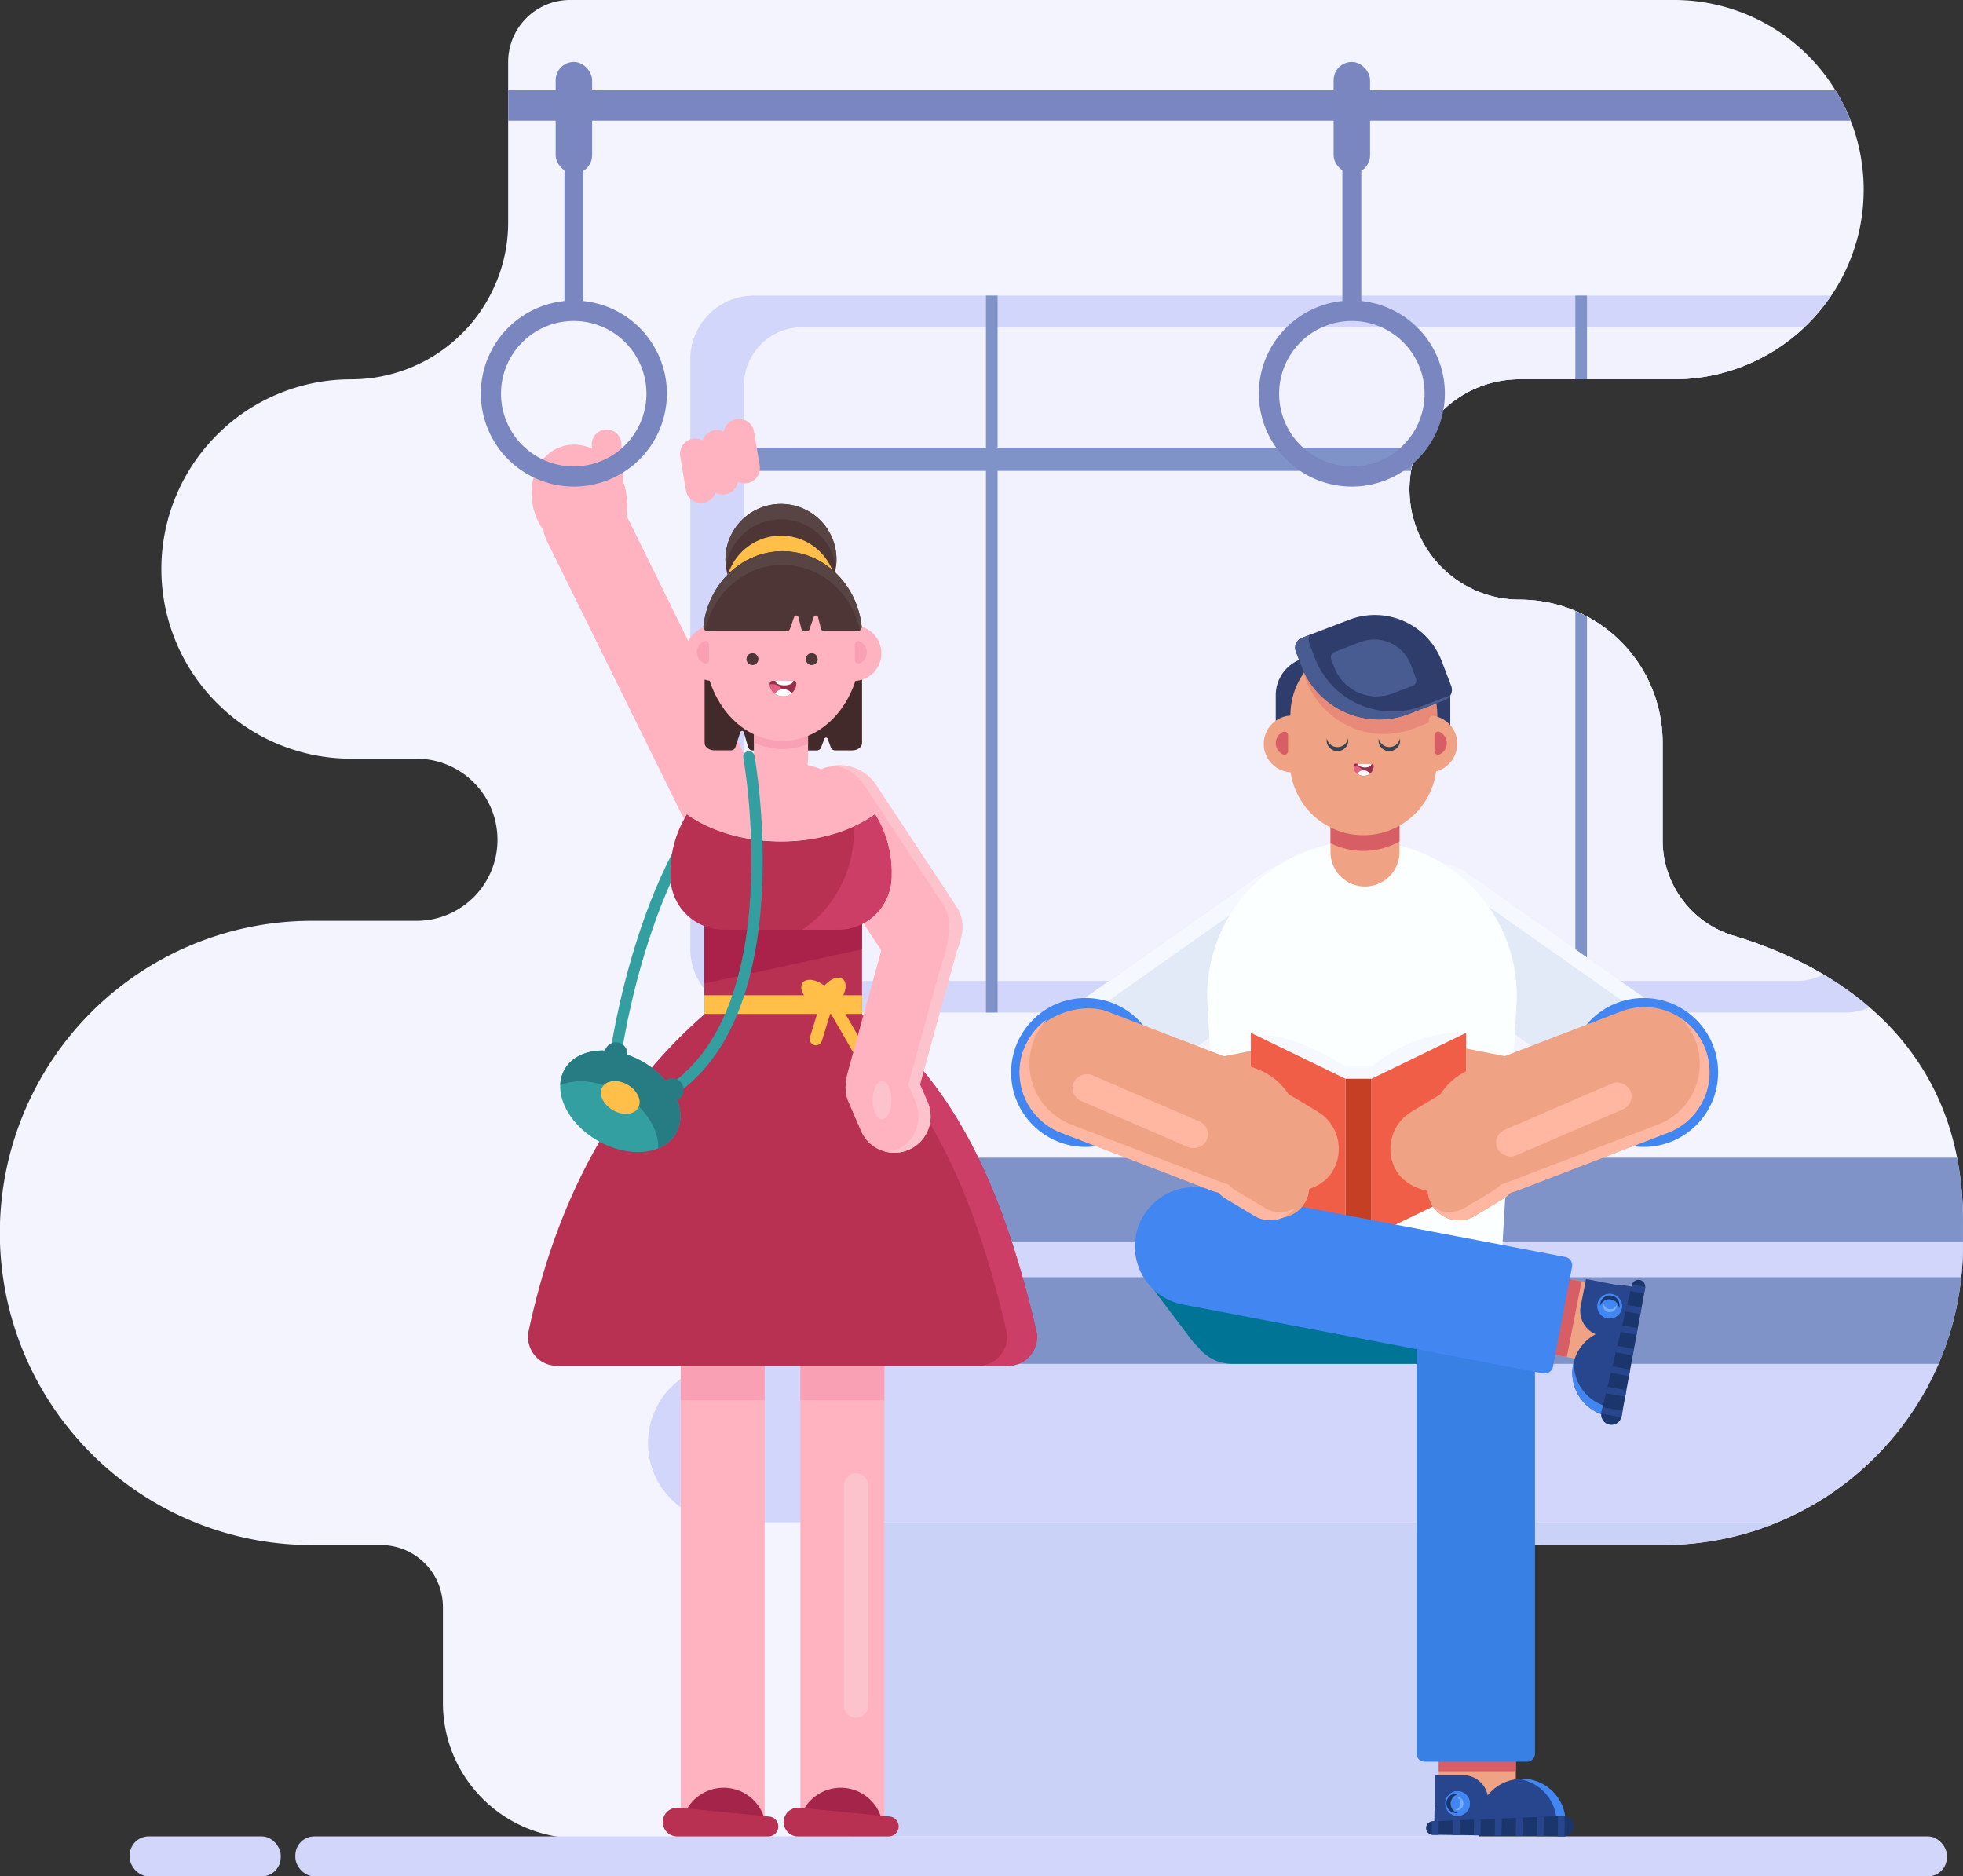 <svg xmlns="http://www.w3.org/2000/svg" viewBox="0 0 865.44 827.16"><rect x="0" y="0" width="865.44" height="827.16" fill="#333333" stroke="none"/><defs><style>.cls-1{fill:#f3f4fe;}.cls-2{fill:#d2d6fa;}.cls-3{fill:#f1f2fd;}.cls-4{fill:#7f93c9;}.cls-5{fill:#cbd2f7;}.cls-6{fill:#7986bf;}.cls-7{fill:#4e3636;}.cls-8{fill:#594444;}.cls-9{fill:#ffbf49;}.cls-10{fill:none;stroke:#339fa1;stroke-linecap:round;stroke-miterlimit:10;stroke-width:5px;}.cls-11{fill:#ffb2bf;}.cls-12{fill:#ff6d8d;}.cls-13{fill:#422a2a;}.cls-14{fill:#f9a0b4;}.cls-15{fill:#a5254a;}.cls-16{fill:#b83153;}.cls-17{fill:#cc3e66;}.cls-18{fill:#aa2249;}.cls-19{fill:#962f4a;}.cls-20{fill:#e1617f;}.cls-21{fill:#fff;}.cls-22{fill:#fdc3cd;}.cls-23{fill:#339fa1;}.cls-24{fill:#277c83;}.cls-25{fill:#e2eaf7;}.cls-26{fill:#f5f9ff;}.cls-27{fill:#f0a284;}.cls-28,.cls-37{fill:#d85e66;}.cls-29{fill:#28468e;}.cls-30{fill:#4286f1;}.cls-31{fill:#1b366d;}.cls-32{fill:#76aeff;}.cls-33{fill:#007494;}.cls-34{fill:#fcffff;}.cls-35{fill:#3980e5;}.cls-36{fill:#2f3d6c;}.cls-37{opacity:0.35;isolation:isolate;}.cls-38{fill:#374453;}.cls-39{fill:#495c91;}.cls-40{fill:#c53f24;}.cls-41{fill:#f05e47;}.cls-42{fill:#ffb7a1;}</style></defs><title>坐车</title><g id="图层_2" data-name="图层 2"><g id="图层_1-2" data-name="图层 1"><path class="cls-1" d="M865.43,538.32v10.41a129.42,129.42,0,0,1-.77,14.33,131.28,131.28,0,0,1-10,38.18c-1.6,3.71-3.37,7.32-5.28,10.84a132.69,132.69,0,0,1-61.78,57.33q-1.93.89-3.93,1.71c-3.59,1.49-7.28,2.83-11,4a132.91,132.91,0,0,1-39.55,6H679.34A27.33,27.33,0,0,0,652,708.44V810.36H254.91a59.64,59.64,0,0,1-59.64-59.64h0V708.45a27.29,27.29,0,0,0-13.85-23.75,25.12,25.12,0,0,0-3.51-1.68c-.77-.3-1.56-.57-2.36-.81a27.18,27.18,0,0,0-3-.68,26.14,26.14,0,0,0-4.6-.4H137.59c-1.42,0-2.83,0-4.26-.06A137.17,137.17,0,0,1,77.4,667.29q-6-2.92-11.67-6.4A138.41,138.41,0,0,1,49,648.83q-4.55-3.81-8.72-8a137.57,137.57,0,0,1,97.27-234.9h46.06a35.62,35.62,0,0,0,24.53-9.74l.76-.73a35.76,35.76,0,0,0-25.29-61H154.77a83.41,83.41,0,0,1-58.45-23.85l-.66-.66a83.53,83.53,0,0,1,0-118.24c.21-.22.43-.44.66-.65l.21-.21a83.51,83.51,0,0,1,58.24-23.63,69.15,69.15,0,0,0,46.51-17.93c1.06-1,2.09-2,3.11-3,.64-.66,1.28-1.34,1.89-2A69.05,69.05,0,0,0,216,130.32c1-1.94,2-3.95,2.82-6a68,68,0,0,0,5.07-21.86c.1-1.5.14-3,.14-4.54V27.32A27.32,27.32,0,0,1,251.38,0H738a83.5,83.5,0,0,1,71.22,39.82c.69,1.09,1.35,2.2,2,3.33a81.9,81.9,0,0,1,4.72,10.09c.81,2.07,1.54,4.17,2.18,6.32a80.56,80.56,0,0,1,2.75,12.76,78.94,78.94,0,0,1,.78,11.29c0,2.9-.16,5.76-.43,8.58a87.26,87.26,0,0,1-1.7,10.27A83.7,83.7,0,0,1,738,167.21H670a48.51,48.51,0,0,0-43.55,27c-.51,1-1,2-1.42,3.11a48.6,48.6,0,0,0,45,67.05q1.32,0,2.64.06a62.56,62.56,0,0,1,21.87,4.89c1.76.74,3.46,1.56,5.12,2.45A62.94,62.94,0,0,1,733,327.39v43a43.92,43.92,0,0,0,31.25,42.1,188.78,188.78,0,0,1,23.27,8.62,164.92,164.92,0,0,1,16.4,8.46,140.39,140.39,0,0,1,20.41,14.57,117.38,117.38,0,0,1,22.26,25.43,113,113,0,0,1,13.13,28.36,121.11,121.11,0,0,1,3.11,12.45,143.15,143.15,0,0,1,2.6,27.94Z"/><path class="cls-2" d="M803.92,429.57a140.39,140.39,0,0,1,20.41,14.57,27.88,27.88,0,0,1-11,2.23H332.44a28.12,28.12,0,0,1-28.12-28.11V158.42a28.14,28.14,0,0,1,28.12-28.12H807.33A83.84,83.84,0,0,1,738,167.19H670a48.51,48.51,0,0,0-43.55,27c-.51,1-1,2.05-1.42,3.11a48.6,48.6,0,0,0,45,67.05q1.32,0,2.64.06a62.56,62.56,0,0,1,21.87,4.89c1.76.74,3.46,1.56,5.12,2.45A62.94,62.94,0,0,1,733,327.37v43a43.92,43.92,0,0,0,31.25,42.1,188.78,188.78,0,0,1,23.27,8.62A164.47,164.47,0,0,1,803.92,429.57Z"/><path class="cls-3" d="M803.92,429.57a25.24,25.24,0,0,1-11.77,2.87H353.62A25.63,25.63,0,0,1,328,406.81h0V169.87a25.64,25.64,0,0,1,25.62-25.64H792.15a25.37,25.37,0,0,1,3.15.2A83.26,83.26,0,0,1,738,167.19H670a48.51,48.51,0,0,0-43.55,27c-.51,1-1,2.05-1.42,3.11a48.6,48.6,0,0,0,45,67.05q1.32,0,2.64.06a62.56,62.56,0,0,1,21.87,4.89c1.76.74,3.46,1.56,5.12,2.45A62.94,62.94,0,0,1,733,327.37v43a43.92,43.92,0,0,0,31.25,42.1,188.78,188.78,0,0,1,23.27,8.62A164.47,164.47,0,0,1,803.92,429.57Z"/><path class="cls-4" d="M865.43,538.32v10.41a129.42,129.42,0,0,1-.77,14.33,131.28,131.28,0,0,1-10,38.18c-1.6,3.71-3.37,7.32-5.28,10.84a131.9,131.9,0,0,1-11.53,17.6H323V539.89a29.51,29.51,0,0,1,29.51-29.51H862.82a143.94,143.94,0,0,1,2.61,27.94Z"/><path class="cls-2" d="M865.43,547.27v1.46a129.42,129.42,0,0,1-.77,14.33H323V547.27Z"/><path class="cls-2" d="M854.61,601.24c-1.6,3.71-3.37,7.32-5.28,10.84a132.69,132.69,0,0,1-61.78,57.33q-1.93.89-3.93,1.71h-463a34.94,34.94,0,1,1,0-69.88Z"/><path class="cls-4" d="M625,197.32a49.48,49.48,0,0,0-3,10.26H304.32V197.32Z"/><path class="cls-4" d="M694.53,130.3h5.13v36.89h-5.13Z"/><path class="cls-4" d="M694.53,269.33c1.76.74,3.46,1.56,5.12,2.45V446.37h-5.12Z"/><path class="cls-4" d="M439.82,130.3V446.36h-5.13V130.3Z"/><path class="cls-5" d="M783.62,671.12c-3.59,1.49-7.28,2.83-11,4a132.91,132.91,0,0,1-39.55,6H679.34A27.33,27.33,0,0,0,652,708.44V809.57H375.27V671.12Z"/><path class="cls-6" d="M815.87,53.22H224.06V39.8H809.18c.69,1.09,1.35,2.2,2,3.33A82.39,82.39,0,0,1,815.87,53.22Z"/><rect class="cls-6" x="587.96" y="27.3" width="16.07" height="49.17" rx="8.03"/><path class="cls-6" d="M591.82,64.82h8.34V137h-8.34Z"/><path class="cls-6" d="M596,214.49a41,41,0,1,1,41-41A41,41,0,0,1,596,214.49Zm0-73a32.06,32.06,0,1,0,32.06,32.08A32.06,32.06,0,0,0,596,141.49Z"/><rect class="cls-2" x="57.18" y="809.55" width="66.58" height="17.61" rx="8.35"/><rect class="cls-2" x="130.21" y="809.55" width="728.11" height="17.61" rx="8.35"/><circle class="cls-7" cx="344.3" cy="246.62" r="24.47"/><path class="cls-8" d="M368.78,246.62a21.15,21.15,0,0,1-.25,3.37,24.46,24.46,0,0,0-48.45,0,23.76,23.76,0,0,1-.24-3.37,24.47,24.47,0,1,1,48.94,0Z"/><circle class="cls-9" cx="344.31" cy="260.61" r="24.47"/><path class="cls-10" d="M271.53,464.47s12.8-93,58.65-127.13"/><path class="cls-11" d="M268.83,222.78h0a6.54,6.54,0,0,1-6.88-6.2l-1.06-20.34a6.55,6.55,0,0,1,6.2-6.88h0a6.54,6.54,0,0,1,6.87,6.2L275,215.9A6.56,6.56,0,0,1,268.83,222.78Z"/><circle class="cls-12" cx="262.92" cy="217.95" r="12.89"/><path class="cls-11" d="M324.55,366.57a18.19,18.19,0,0,1-23.67-7,13.53,13.53,0,0,1-.71-1.29l-7.08-14.36-51.75-105a18.21,18.21,0,1,1,32.34-16.75c.11.21.22.43.32.65l39.58,80.32L323.86,324l9,18.19a18.19,18.19,0,0,1-8.29,24.36Z"/><ellipse class="cls-11" cx="255.44" cy="220.01" rx="20.59" ry="24.43" transform="translate(-61.52 105.16) rotate(-20.82)"/><path class="cls-13" d="M380.06,278.28v49.23c0,1.82-1.95,3.29-4.35,3.29h-7.38a2.1,2.1,0,0,1-2-1.18l-1.48-4.05a.78.78,0,0,0-1.07-.29.76.76,0,0,0-.3.29l-1.54,4.09a2.09,2.09,0,0,1-2,1.16h-28a2.06,2.06,0,0,1-2.05-1.25l-2-6.9a.83.83,0,0,0-1.12-.35.84.84,0,0,0-.35.35l-2.27,6.9a2.09,2.09,0,0,1-2,1.21H315c-2.41,0-4.35-1.47-4.35-3.29V278.28Z"/><path class="cls-11" d="M352.88,592.81h37v208h-37Z"/><path class="cls-11" d="M337.12,800.82h-37v-208h37Z"/><path class="cls-14" d="M352.88,592.81h37V617.3h-37Z"/><path class="cls-14" d="M337.12,617.3h-37V592.81h37Z"/><path class="cls-15" d="M352,806.79h37.34a18.67,18.67,0,0,0-37.34,0Z"/><path class="cls-16" d="M391.72,809.57H351.6a6.34,6.34,0,0,1,0-12.67c.21,0,.42,0,.62,0l39.87,3.87a4.39,4.39,0,0,1-.37,8.77Z"/><path class="cls-15" d="M300.35,806.79h37.37a18.67,18.67,0,0,0-37.34,0Z"/><path class="cls-16" d="M338.61,809.57H298.55a6.34,6.34,0,0,1-6.34-6.34h0a6.33,6.33,0,0,1,6.33-6.33c.21,0,.42,0,.62,0L339,800.8a4.39,4.39,0,0,1-.4,8.77Z"/><path class="cls-16" d="M245.53,602.1h199a12.73,12.73,0,0,0,12.68-12.8,12,12,0,0,0-.31-2.73c-13.59-58.2-35-110.84-77.85-140.15H311.4c-42,36.28-66.34,84.23-78.32,140.3a12.74,12.74,0,0,0,9.83,15.1,12.15,12.15,0,0,0,2.62.28Z"/><path class="cls-17" d="M444.48,602.1H431.29A12.73,12.73,0,0,0,444,589.4a12.86,12.86,0,0,0-.32-2.83c-13.57-58.2-35-110.84-77.85-140.15h13.18c42.87,29.31,64.28,82,77.86,140.15a12.72,12.72,0,0,1-12.43,15.53Z"/><path class="cls-11" d="M332.36,301.47v33.47a11.95,11.95,0,0,0,23.89,0V301.47a11.95,11.95,0,0,0-23.89-.69Z"/><path class="cls-16" d="M310.53,394.28v51.29a34.76,34.76,0,1,0,69.52,0V394.28Z"/><rect class="cls-11" x="368.11" y="332.15" width="38.27" height="100.4" rx="18.98" transform="translate(-146.63 276.87) rotate(-33.46)"/><path class="cls-18" d="M310.53,382.21v51.34l69.52-15.06V382.21Z"/><path class="cls-16" d="M393,384.57v1.76a23.51,23.51,0,0,1-23.51,23.51H319.07a23.51,23.51,0,0,1-23.5-23.51v-1.76A48.48,48.48,0,0,1,302.85,359c10.1,7.32,24.93,11.93,41.46,11.93s31.34-4.61,41.44-11.94A48.33,48.33,0,0,1,393,384.57Z"/><path class="cls-9" d="M310.53,438.73h69.53V447H310.53Z"/><path class="cls-9" d="M369.85,442l10.67,18.49a2.76,2.76,0,0,1-1,3.76h0a2.75,2.75,0,0,1-3.76-1l-10.67-18.49a2.76,2.76,0,0,1,1-3.76h0A2.77,2.77,0,0,1,369.85,442Z"/><path class="cls-9" d="M367.64,441.61l-5.29,17.24a2.74,2.74,0,0,1-3.43,1.83h0a2.76,2.76,0,0,1-1.83-3.44l5.3-17.25a2.75,2.75,0,0,1,3.43-1.82h0A2.75,2.75,0,0,1,367.64,441.61Z"/><path class="cls-17" d="M393,384.57v1.76a23.51,23.51,0,0,1-23.51,23.51H353.83a52.37,52.37,0,0,0,22.6-43.13c0-.79,0-1.58-.06-2.36a54,54,0,0,0,9.38-5.4c-.23-.38-.47-.75-.72-1.12-.75-1.15-1.56-2.26-2.41-3.34.85,1.08,1.66,2.19,2.42,3.34a48.43,48.43,0,0,1,8,26.74Z"/><path class="cls-14" d="M332.36,301.47V327.3a29.07,29.07,0,0,0,23.89.62V301.47a11.95,11.95,0,0,0-23.89-.69v.69Z"/><circle class="cls-11" cx="314.43" cy="288" r="12.2"/><ellipse class="cls-11" cx="345.01" cy="284.96" rx="34.48" ry="41.66"/><path class="cls-14" d="M307.23,287.57a5.3,5.3,0,0,1,3.24-4.88,1.53,1.53,0,0,1,2,.89,1.48,1.48,0,0,1,.09.55V291a1.52,1.52,0,0,1-1.53,1.53,1.55,1.55,0,0,1-.66-.15,5.3,5.3,0,0,1-3.1-4.81Z"/><circle class="cls-7" cx="331.73" cy="290.57" r="2.62"/><circle class="cls-7" cx="357.87" cy="290.57" r="2.62"/><path class="cls-19" d="M351.07,301.23a5.58,5.58,0,0,1-1.66,4,4.89,4.89,0,0,1-.41.37,5.75,5.75,0,0,1-3.66,1.32h-.23a5.86,5.86,0,0,1-3.4-1.07,5.69,5.69,0,0,1-2.38-4.1v-.47a1.11,1.11,0,0,1,1.11-1.11l9.53-.07a1.11,1.11,0,0,1,1.1,1.12Z"/><path class="cls-20" d="M345.22,306.07a3.7,3.7,0,0,1-.08.88,5.74,5.74,0,0,1-5.78-5.17,4.58,4.58,0,0,1,5.7,3.08,4.13,4.13,0,0,1,.19,1.21Z"/><path class="cls-21" d="M349.72,300.14c0,1.11-1.77,2-3.92,2s-3.89-.87-3.94-2Z"/><path class="cls-21" d="M349,305.62a5.73,5.73,0,0,1-3.66,1.32h-.23a5.86,5.86,0,0,1-3.4-1.07,4,4,0,0,1,3.69-2A4.15,4.15,0,0,1,349,305.62Z"/><path class="cls-11" d="M382.43,464.74h0a15.94,15.94,0,0,1,21,8.32l5.53,12.8a15.94,15.94,0,0,1-8.32,21h0a15.94,15.94,0,0,1-21-8.32l-5.53-12.79A16,16,0,0,1,382.43,464.74Z"/><path class="cls-11" d="M384.74,492.58h0a15.86,15.86,0,0,1-11.09-19.51l18.49-67.18a15.87,15.87,0,0,1,19.51-11.09h0a15.86,15.86,0,0,1,11.09,19.51l-18.49,67.18A15.87,15.87,0,0,1,384.74,492.58Z"/><path class="cls-11" d="M382.43,464.74h0a15.94,15.94,0,0,1,21,8.32l5.53,12.8a15.94,15.94,0,0,1-8.32,21h0a15.94,15.94,0,0,1-21-8.32l-5.53-12.79A16,16,0,0,1,382.43,464.74Z"/><path class="cls-22" d="M421.88,419.18l-16.26,59,3.3,7.63a15.95,15.95,0,0,1-17.26,22.06,16,16,0,0,0,12-22.06l-.37-.87-2.92-6.74,2-7.21,12.3-44.66s7.39-18.49,1.32-27.23l-2.46-3.73-32.71-49.48a19.07,19.07,0,0,0-13.38-8.4,19.15,19.15,0,0,1,18.65,8.4l35.17,53.21c3.63,5,4.35,10.76.63,20.08Z"/><path d="M391.32,487.47v0Z"/><path d="M391.32,487.47v0Z"/><path d="M391.32,487.47v0Z"/><path class="cls-11" d="M385.72,358.9a54,54,0,0,1-9.38,5.4,78,78,0,0,1-32.06,6.54c-16.53,0-31.36-4.61-41.46-11.93.47-.77,1-1.52,1.48-2.25a47,47,0,0,1,5.51-6.59c.77-.78,1.58-1.53,2.41-2.26a47,47,0,0,1,5.56-4.18c.35-.24.71-.46,1.07-.67a47.28,47.28,0,0,1,7.94-3.93,48.72,48.72,0,0,1,35.9.38,47,47,0,0,1,7,3.56c.52.31,1,.65,1.54,1,.28.18.55.36.82.56a47,47,0,0,1,4.25,3.31c.84.73,1.64,1.48,2.42,2.25a46.8,46.8,0,0,1,6.27,7.7,10,10,0,0,1,.73,1.11Z"/><path class="cls-22" d="M377.4,649.48h0a5.32,5.32,0,0,1,5.32,5.32v97.14a5.32,5.32,0,0,1-5.32,5.32h0a5.32,5.32,0,0,1-5.32-5.32V654.8A5.32,5.32,0,0,1,377.4,649.48Z"/><ellipse class="cls-9" cx="360.4" cy="438.14" rx="4.75" ry="8.2" transform="translate(-206.31 464.56) rotate(-53.23)"/><ellipse class="cls-9" cx="366.6" cy="438.14" rx="8.2" ry="4.75" transform="translate(-203.81 469.53) rotate(-53.23)"/><ellipse class="cls-22" cx="388.89" cy="484.99" rx="4.14" ry="8.44"/><circle class="cls-11" cx="376.38" cy="288" r="12.2"/><path class="cls-14" d="M382.13,287.57a5.26,5.26,0,0,1-3.23,4.88,1.52,1.52,0,0,1-1.95-.89,1.49,1.49,0,0,1-.1-.55v-6.87a1.54,1.54,0,0,1,1.53-1.53,1.49,1.49,0,0,1,.66.15A5.26,5.26,0,0,1,382.13,287.57Z"/><path class="cls-7" d="M377.93,278.28H363.4a1.53,1.53,0,0,1-1.46-1.13l-1.28-5.07a1,1,0,0,0-1.9-.08l-2,5.72a.83.83,0,0,1-.79.56h-1.75a.83.83,0,0,1-.81-.64l-1.4-5.55a1,1,0,0,0-1.91-.08l-1.8,5.16a1.65,1.65,0,0,1-1.56,1.11H312.08a2,2,0,0,1-1.95-2v-.14C312.13,257.44,327,243,345,243s32.86,14.49,34.87,33.15a2,2,0,0,1-1.81,2.17Z"/><path class="cls-8" d="M379.89,276.1a2,2,0,0,1-.72,1.74C375.52,261.31,361.61,249,345,249s-30.51,12.29-34.16,28.82a2,2,0,0,1-.72-1.74C312.13,257.44,327,243,345,243S377.88,257.44,379.89,276.1Z"/><path class="cls-10" d="M330.18,333.64s20.73,115.09-37.32,149.07"/><ellipse class="cls-23" cx="273.46" cy="485.49" rx="20.04" ry="28.31" transform="translate(-283.71 479.57) rotate(-60)"/><path class="cls-24" d="M298,499.64a15.44,15.44,0,0,1-7.81,6.59c.31-8.58-6-18.42-16.45-24.49-9.27-5.35-19.44-6.36-26.72-3.39a14.87,14.87,0,0,1,2-7c5.52-9.58,21-11,34.52-3.2s20,21.9,14.46,31.49Z"/><ellipse class="cls-9" cx="273.47" cy="483.79" rx="6.47" ry="9.13" transform="translate(-282.24 478.73) rotate(-60)"/><path class="cls-24" d="M300.45,477.47h0a5,5,0,0,1-1.13,7h0a5,5,0,0,1-7-1.13h0a5,5,0,0,1,1.13-7h0A5,5,0,0,1,300.45,477.47Z"/><path class="cls-24" d="M275.62,461.57h0a5,5,0,0,1-1.13,7h0a5,5,0,0,1-7-1.13h0a5,5,0,0,1,1.13-7h0A5,5,0,0,1,275.62,461.57Z"/><rect class="cls-6" x="244.98" y="27.3" width="16.07" height="49.17" rx="8.03"/><path class="cls-6" d="M248.84,64.82h8.34V137h-8.34Z"/><path class="cls-6" d="M253,214.49A41,41,0,1,1,294,173.43v.14A41,41,0,0,1,253,214.49Zm0-73a32.06,32.06,0,1,0,32,32.08,32.06,32.06,0,0,0-32-32.08Z"/><path class="cls-11" d="M329.41,213h0a6.74,6.74,0,0,1-7.77-5.53l-2.53-14.94a6.75,6.75,0,0,1,5.52-7.78h0a6.75,6.75,0,0,1,7.78,5.53l2.53,14.94A6.75,6.75,0,0,1,329.41,213Z"/><path class="cls-11" d="M319.77,217.93h0A6.76,6.76,0,0,1,312,212.4l-2.52-14.94a6.74,6.74,0,0,1,5.52-7.78h0a6.75,6.75,0,0,1,7.78,5.53l2.52,14.94A6.74,6.74,0,0,1,319.77,217.93Z"/><path class="cls-11" d="M310.19,221.68h0a6.76,6.76,0,0,1-7.78-5.53l-2.52-14.94a6.74,6.74,0,0,1,5.52-7.78h0a6.75,6.75,0,0,1,7.78,5.53l2.52,14.94A6.75,6.75,0,0,1,310.19,221.68Z"/><rect class="cls-25" x="444.47" y="412.92" width="158.94" height="45.96" rx="22.98" transform="translate(-155.37 380.54) rotate(-35.1)"/><path class="cls-26" d="M590.79,393.22A23,23,0,0,0,561,390.29l-92.43,65a23,23,0,0,0-7.38,29,24.26,24.26,0,0,1-2.19-2.65,23,23,0,0,1,5.58-32l92.44-65a23,23,0,0,1,32,5.59,22.23,22.23,0,0,1,1.81,3Z"/><rect class="cls-25" x="656.32" y="356.49" width="45.96" height="158.94" rx="22.98" transform="translate(-67.98 741.05) rotate(-54.9)"/><path class="cls-26" d="M747.62,474.57a22.93,22.93,0,0,0-9.72-17.46l-92.44-65a23,23,0,0,0-32,5.59,22.47,22.47,0,0,0-3.34,7v-1.36a23,23,0,0,1,36.19-18.77l92.41,65A23,23,0,0,1,747.62,474.57Z"/><path class="cls-27" d="M634.28,759.78h34v40.68h-34Z"/><path class="cls-28" d="M634.28,759.78h34v21.06h-34Z"/><path class="cls-29" d="M632.72,782.57H645a11.1,11.1,0,0,1,11.11,11.11v6.81H632.72V782.57Z"/><path class="cls-29" d="M636.87,794l18-1.18a19.32,19.32,0,0,1,35.4,10.94l-38.64-.47L632.36,803l.06-4.33a4.8,4.8,0,0,1,4.45-4.72Z"/><path class="cls-30" d="M669.17,784.25a19.3,19.3,0,0,1,17.08,19.43h4a19.32,19.32,0,0,0-19.09-19.56C670.49,784.17,669.83,784.19,669.17,784.25Z"/><path class="cls-31" d="M628.72,805.81a3,3,0,0,0,2.56,3,2.54,2.54,0,0,0,.39,0l57.6.7h.48a4.54,4.54,0,0,0,.11-9,4.33,4.33,0,0,0-.72,0l-2.22.09-6.32.26-2.94.13-6.32.26-2.94.12-6.32.26-2.94.13-6.32.26-2.94.12-6.32.26-2.94.13-6.32.26-2.72.11h-.23a3,3,0,0,0-2.63,2.93Z"/><path class="cls-29" d="M686.9,800.57l-.11,8.94h2.94l.11-9a4.33,4.33,0,0,0-.72,0Z"/><path class="cls-29" d="M677.64,801l-.1,8.44,2.94,0,.1-8.61Z"/><path class="cls-29" d="M668.38,801.33l-.1,7.95,2.94,0,.1-8.1Z"/><path class="cls-29" d="M659.12,801.72l-.09,7.45,2.94,0,.09-7.61Z"/><path class="cls-29" d="M649.86,802.1l-.09,6.95,2.94,0,.09-7.11Z"/><path class="cls-29" d="M640.6,802.49l-.08,6.45,2.94,0,.08-6.62Z"/><path class="cls-29" d="M631.33,802.88l-.07,6h2.94l.08-6.11-2.72.11Z"/><circle class="cls-30" cx="642.61" cy="795.05" r="5.43"/><circle class="cls-30" cx="642.61" cy="795.05" r="5.43"/><path class="cls-31" d="M642.39,790.75a4,4,0,0,1,.85.13,4.28,4.28,0,0,0-.45,8.38,4.22,4.22,0,0,1-.87,0,4.28,4.28,0,0,1,.13-8.56l.34,0Z"/><path class="cls-32" d="M642,798a3.11,3.11,0,0,1-.6-.09,3,3,0,0,0,.32-5.85,3.11,3.11,0,0,1,.61,0,3,3,0,1,1-.33,6Z"/><path class="cls-27" d="M716.53,568.63,710,602l-39.92-7.82,6.53-33.37Z"/><path class="cls-28" d="M697.29,564.86l-6.53,33.38-20.67-4,6.54-33.38Z"/><path class="cls-29" d="M716.84,567.15l-4.5,23h0l-6.68-1.31a11.12,11.12,0,0,1-8.77-13l2.36-12h0l17.59,3.44Z"/><path class="cls-29" d="M709.72,570l-4.61,17.41a19.32,19.32,0,0,0,3.94,36.84l7-38,3.47-19-4.26-.78A4.81,4.81,0,0,0,709.72,570Z"/><path class="cls-30" d="M694,599.81a19.34,19.34,0,0,0,15.76,20.5l-.71,3.92a19.32,19.32,0,0,1-15.53-22.48h0c.14-.66.3-1.31.48-1.94Z"/><path class="cls-31" d="M722.89,564.23a3,3,0,0,1,2.44,3.09,1.27,1.27,0,0,1,0,.39l-10.42,56.66a1.89,1.89,0,0,1-.11.47,4.53,4.53,0,0,1-8.87-1.63c0-.24.06-.48.11-.71l.52-2.16,1.47-6.15.69-2.86,1.47-6.15.69-2.87,1.47-6.15.68-2.86,1.47-6.15.69-2.87,1.47-6.15.69-2.86,1.47-6.15.63-2.64c0-.08,0-.15.07-.23a3,3,0,0,1,3.37-2Z"/><path class="cls-29" d="M706.56,620.34l8.8,1.61-.53,2.89-8.9-1.63c0-.24.06-.48.11-.71Z"/><path class="cls-29" d="M708.72,611.33l8.31,1.52-.54,2.89L708,614.19Z"/><path class="cls-29" d="M710.88,602.31l7.81,1.43-.53,2.9-8-1.46Z"/><path class="cls-29" d="M713,593.3l7.33,1.34-.53,2.89-7.48-1.37Z"/><path class="cls-29" d="M715.19,584.28l6.84,1.25-.53,2.9-7-1.28Z"/><path class="cls-29" d="M717.35,575.27l6.35,1.16-.53,2.9-6.51-1.19Z"/><path class="cls-29" d="M719.52,566.25l5.84,1.07-.53,2.9-6-1.1.63-2.64.06-.23Z"/><circle class="cls-30" cx="709.66" cy="575.82" r="5.43"/><circle class="cls-30" cx="709.66" cy="575.82" r="5.43"/><path class="cls-31" d="M705.48,574.77a4.22,4.22,0,0,0,0,.87,4.28,4.28,0,0,1,8.31,1.16,4,4,0,0,0,.2-.84,4.28,4.28,0,0,0-8.48-1.19Z"/><path class="cls-32" d="M712.72,575.8a3.11,3.11,0,0,0,0-.61,3,3,0,0,1-5.8-.81,3,3,0,0,0,5.6,2.16,2.76,2.76,0,0,0,.18-.74Z"/><path class="cls-33" d="M543.32,563.06H657.65a19.09,19.09,0,0,1,19.09,19.09h0a19.09,19.09,0,0,1-19.09,19.09H543.32a19.09,19.09,0,0,1-19.09-19.09h0A19.09,19.09,0,0,1,543.32,563.06Z"/><path class="cls-34" d="M661.36,566.36H539.6l-7.25-123.42a68.24,68.24,0,0,1,64.12-72.13c1.33-.08,2.67-.12,4-.12a68.24,68.24,0,0,1,68.25,68.23q0,2-.12,4Z"/><rect class="cls-33" x="512.67" y="526.6" width="52.21" height="77.16" rx="26.1" transform="translate(-231.8 438.99) rotate(-37.07)"/><rect class="cls-27" x="639.42" y="453.08" width="21.69" height="41.91" rx="10.84" transform="translate(59.24 1020.15) rotate(-78.83)"/><path class="cls-35" d="M676.74,588.49V773.1a3.53,3.53,0,0,1-3.54,3.54H628.07a3.54,3.54,0,0,1-3.54-3.54V588.49a25.43,25.43,0,0,1,25.38-25.43h1.4a25.43,25.43,0,0,1,25.43,25.43Z"/><rect class="cls-27" x="532.04" y="463.2" width="41.91" height="21.69" rx="10.84" transform="translate(-81.36 116.11) rotate(-11.17)"/><path class="cls-36" d="M563.94,328.59h-1.5V306.46a16.89,16.89,0,0,1,16.88-16.87h1.5v22.12a16.88,16.88,0,0,1-16.88,16.88Z"/><path class="cls-36" d="M625.39,294.14a14,14,0,0,1,14,14h0v25h0a14,14,0,0,1-14-14h0v-25Z"/><path class="cls-27" d="M617,330.57V375.2a15.21,15.21,0,1,1-30.41.78V330.57a15.21,15.21,0,1,1,30.41-.78Q617,330.18,617,330.57Z"/><path class="cls-28" d="M617,330.57v40.35a32.34,32.34,0,0,1-30.41.75v-41.1a15.21,15.21,0,1,1,30.41-.78Q617,330.18,617,330.57Z"/><path class="cls-27" d="M633.65,315v2.14l-.24,19.47a32.37,32.37,0,0,1-64.73-.73l.24-21.27a32.37,32.37,0,0,1,64.73.35Z"/><path class="cls-37" d="M633.65,315v2.14l-10.35,4A36.69,36.69,0,0,1,575.92,300l-1.27-3.39a32.36,32.36,0,0,1,59,18.36Z"/><path class="cls-38" d="M617.3,326.57a4.78,4.78,0,0,1-9.55,0,5.57,5.57,0,0,1,.11-1,4.78,4.78,0,0,0,9.34,0A4.78,4.78,0,0,1,617.3,326.57Z"/><path class="cls-38" d="M594.43,326.57a4.78,4.78,0,0,1-9.55,0,5.57,5.57,0,0,1,.11-1,4.77,4.77,0,0,0,9.33,0A4.79,4.79,0,0,1,594.43,326.57Z"/><path class="cls-27" d="M642.27,329.92a12.55,12.55,0,0,1-10.33,10.4,1.74,1.74,0,0,1-2-1.42,1.53,1.53,0,0,1,0-.3V317.28a1.72,1.72,0,0,1,1.7-1.74,1.51,1.51,0,0,1,.3,0,12.52,12.52,0,0,1,10.38,14.36Z"/><path class="cls-19" d="M605.64,337.76a4.36,4.36,0,0,1-1.38,3.06c-.1.1-.21.19-.32.28a4.37,4.37,0,0,1-2.81.91H601a4.31,4.31,0,0,1-2.55-.91,4.41,4.41,0,0,1-1.69-3.23v-.37a.88.88,0,0,1,.27-.59.83.83,0,0,1,.61-.23l7.23.22a.84.84,0,0,1,.82.86Z"/><path class="cls-20" d="M601.06,341.33a3.09,3.09,0,0,1-.09.68,4.38,4.38,0,0,1-4.24-4.15,3.48,3.48,0,0,1,4.24,2.5,3.18,3.18,0,0,1,.11,1Z"/><path class="cls-21" d="M604.65,336.88c-.06.86-1.4,1.51-3,1.46s-2.93-.77-2.93-1.64Z"/><path class="cls-21" d="M603.94,341.1a4.37,4.37,0,0,1-2.81.91H601a4.39,4.39,0,0,1-2.55-.92,3,3,0,0,1,2.85-1.46A3.08,3.08,0,0,1,603.94,341.1Z"/><circle class="cls-27" cx="569.69" cy="327.94" r="12.54"/><path class="cls-28" d="M562.45,327.64a5.46,5.46,0,0,0,3.31,5,1.56,1.56,0,0,0,2-.91,1.35,1.35,0,0,0,.1-.56v-7.08a1.57,1.57,0,0,0-1.59-1.57,1.55,1.55,0,0,0-.66.15A5.44,5.44,0,0,0,562.45,327.64Z"/><path class="cls-28" d="M637.85,327.64a5.42,5.42,0,0,1-3.31,5,1.58,1.58,0,0,1-2.12-1.47v-7.08a1.58,1.58,0,0,1,1.59-1.57,1.49,1.49,0,0,1,.66.15A5.43,5.43,0,0,1,637.85,327.64Z"/><path class="cls-36" d="M574,281.19l20.87-8a31.52,31.52,0,0,1,40.7,18.16h0l4.22,11a4.84,4.84,0,0,1-2.79,6.26l-15.88,6.08a36.67,36.67,0,0,1-47.38-21.14h0l-2.44-6.37a4.65,4.65,0,0,1,2.68-6Z"/><path class="cls-39" d="M639.51,306.46a4.81,4.81,0,0,1-2.52,2.2l-15.85,6.07a36.68,36.68,0,0,1-47.39-21.09l0-.07-2.44-6.37a4.66,4.66,0,0,1,2.67-6l3.52-1.35a4.67,4.67,0,0,0-.23,3.85l2.43,6.37a36.68,36.68,0,0,0,47.38,21.13h0Z"/><path class="cls-39" d="M588.37,287.41l11.38-4.36a17.19,17.19,0,0,1,22.19,9.9l2.3,6a2.64,2.64,0,0,1-1.52,3.41h0l-8.65,3.31a20,20,0,0,1-25.83-11.52l-1.33-3.47a2.54,2.54,0,0,1,1.47-3.28Z"/><path class="cls-26" d="M593.18,470h11.49v69.46H593.18Z"/><path class="cls-26" d="M646.37,519.18l-41.65,20.25V470c12.55-9.58,26.14-15.56,41.7-14.65Z"/><path class="cls-26" d="M551.47,519.18l41.71,20.25V470c-14-8.28-27.46-14.51-39.43-13.54Z"/><path class="cls-40" d="M593.18,475.56h11.49V545H593.18Z"/><path class="cls-41" d="M646.37,524.77,604.67,545V475.56l41.7-20.25Z"/><path class="cls-41" d="M551.47,524.77,593.18,545V475.56l-41.71-20.25Z"/><path class="cls-30" d="M531.34,523.81l158.73,30.31a3.74,3.74,0,0,1,3,4.38l-8.39,43.93a3.74,3.74,0,0,1-4.37,3L521.55,575.1a26.1,26.1,0,1,1,9.79-51.28Z"/><circle class="cls-30" cx="724.65" cy="472.79" r="32.83"/><path class="cls-27" d="M662.63,528.53,650.18,536a13.69,13.69,0,0,1-18.79-4.72h0a13.71,13.71,0,0,1,4.72-18.79L648.56,505a13.7,13.7,0,0,1,18.79,4.72h0A13.69,13.69,0,0,1,662.63,528.53Z"/><rect class="cls-27" x="611.91" y="483.44" width="53.5" height="38.34" rx="19.17" transform="translate(-167.46 399.31) rotate(-30.9)"/><path class="cls-27" d="M632.35,508.21h0a28.61,28.61,0,0,1,16.45-37l65.94-25.34a28.61,28.61,0,0,1,37,16.44h0a28.61,28.61,0,0,1-16.45,37l-65.94,25.34A28.61,28.61,0,0,1,632.35,508.21Z"/><path class="cls-27" d="M662.63,528.53,650.18,536a13.69,13.69,0,0,1-18.79-4.72h0a13.71,13.71,0,0,1,4.72-18.79L648.56,505a13.7,13.7,0,0,1,18.79,4.72h0A13.69,13.69,0,0,1,662.63,528.53Z"/><path class="cls-42" d="M751.78,462.37a28.53,28.53,0,0,0-10.37-13.23,28.63,28.63,0,0,1-10.36,46.55l-62,23.84-3.92,1.5a27.26,27.26,0,0,1-3.46,1.09,13.56,13.56,0,0,1-3.28,2.75l-2.55,1.51L646,532.31a13.5,13.5,0,0,1-6.8,2,13.78,13.78,0,0,1-6.76-1.65A13.69,13.69,0,0,0,650.22,536l12.46-7.46a13.85,13.85,0,0,0,3.3-2.75,29,29,0,0,0,3.43-1.08l66-25.33a28.62,28.62,0,0,0,16.38-37Z"/><circle class="cls-30" cx="478.61" cy="472.79" r="32.83"/><path class="cls-27" d="M558,504l12.48,7.4a13.7,13.7,0,0,1,4.79,18.77h0a13.7,13.7,0,0,1-18.77,4.8L544,527.54a13.7,13.7,0,0,1-4.8-18.77h0A13.71,13.71,0,0,1,558,504Z"/><rect class="cls-27" x="545.4" y="475.83" width="38.34" height="53.5" rx="19.17" transform="translate(-156.6 728.92) rotate(-59.1)"/><rect class="cls-27" x="482.59" y="421.43" width="57.21" height="127.87" rx="28.6" transform="translate(-125.23 788.45) rotate(-68.98)"/><path class="cls-27" d="M558,504l12.48,7.4a13.7,13.7,0,0,1,4.79,18.77h0a13.7,13.7,0,0,1-18.77,4.8L544,527.54a13.7,13.7,0,0,1-4.8-18.77h0A13.71,13.71,0,0,1,558,504Z"/><path class="cls-42" d="M451.49,462.37a28.57,28.57,0,0,1,10.36-13.23,28.65,28.65,0,0,0,10.36,46.55l62,23.84,3.92,1.5a28.31,28.31,0,0,0,3.46,1.09,13.75,13.75,0,0,0,3.28,2.75l2.55,1.51,9.9,5.93a13.5,13.5,0,0,0,6.79,2,13.72,13.72,0,0,0,6.76-1.65A13.68,13.68,0,0,1,553,536l-12.46-7.46a14,14,0,0,1-3.3-2.75,29.64,29.64,0,0,1-3.43-1.08l-66-25.33a28.61,28.61,0,0,1-16.42-37v0Z"/><rect class="cls-42" x="657.51" y="487.34" width="63.92" height="12.37" rx="6.18" transform="translate(-139.17 313.83) rotate(-23.36)"/><rect class="cls-42" x="496.54" y="457.89" width="12.37" height="63.92" rx="6.18" transform="translate(-146.31 757.14) rotate(-66.64)"/></g></g></svg>